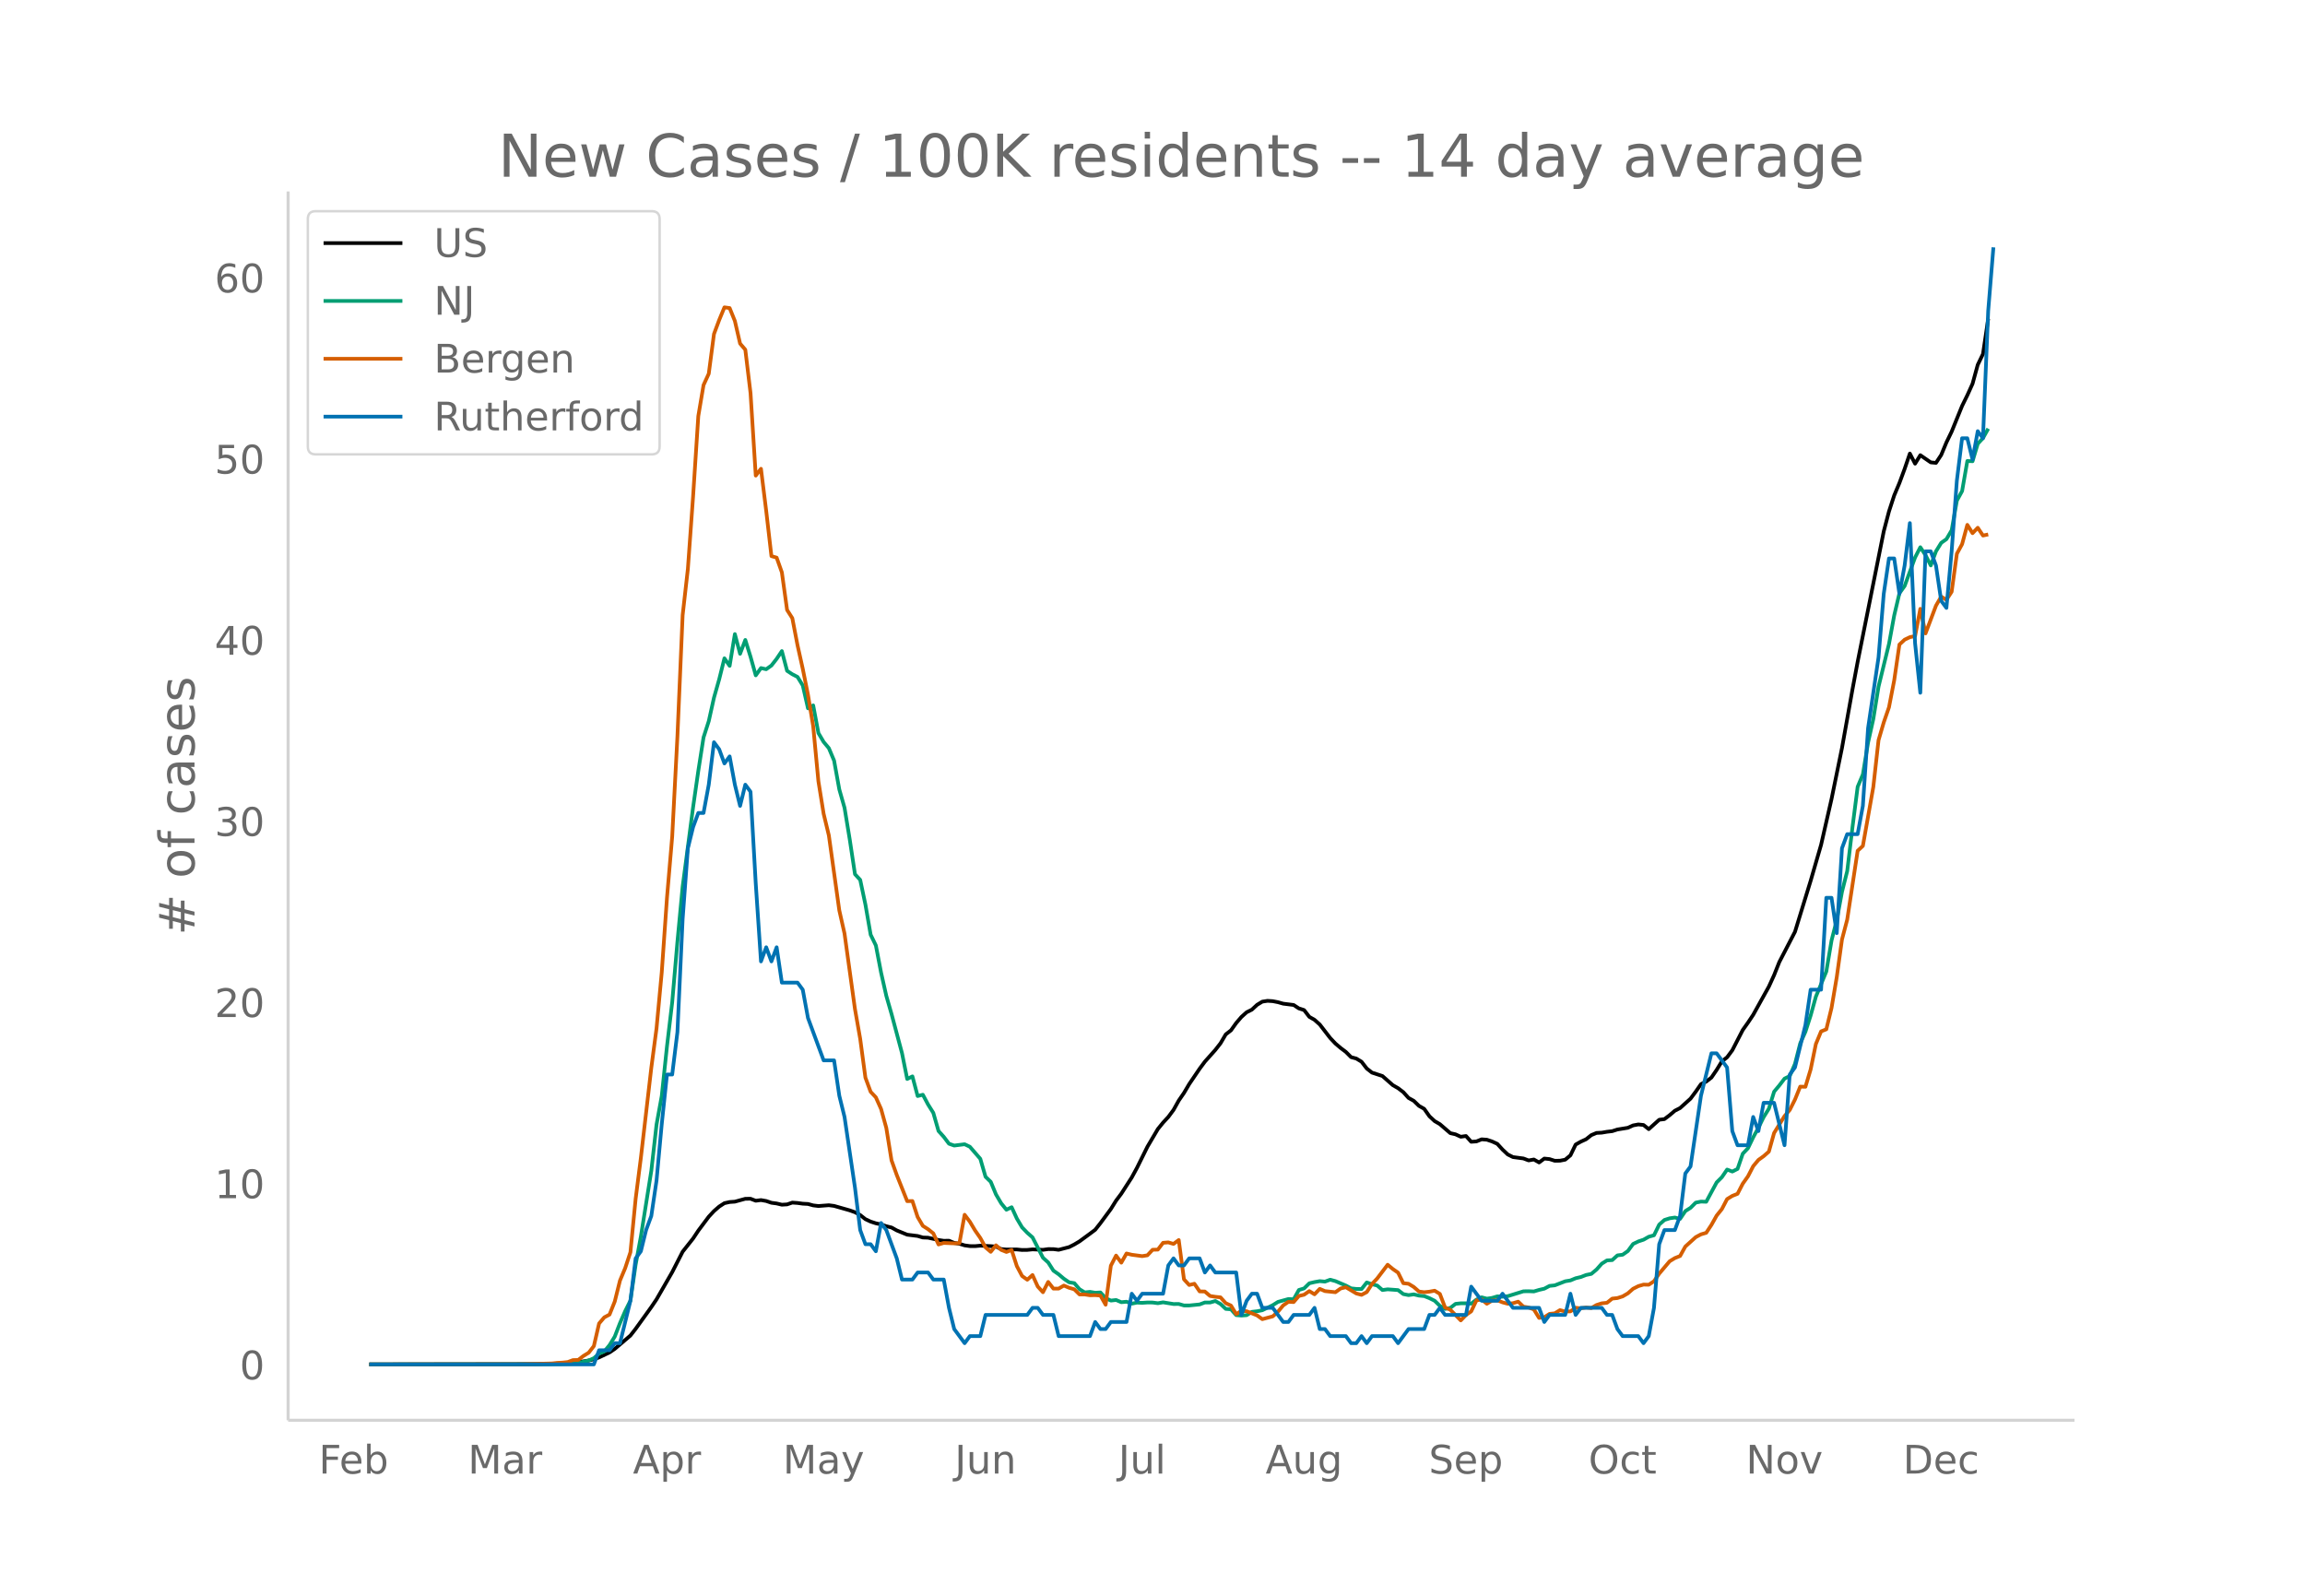 <svg height="864" viewBox="0 0 936 648" width="1248" xmlns="http://www.w3.org/2000/svg" xmlns:xlink="http://www.w3.org/1999/xlink"><defs><style>*{stroke-linecap:butt;stroke-linejoin:round}</style></defs><g id="figure_1"><path d="M0 648h936V0H0z" fill="#fff" id="patch_1"/><g id="axes_1"><path d="M117 576.72h725.4V77.76H117z" fill="none" id="patch_2"/><path clip-path="url(#pd61b568d29)" d="M149.973 554.04l67.854-.101 8.481-.228 6.362-.425 4.24-.475 2.12-.352 2.121-.517 2.12-.739 4.242-2.027 2.12-1.434 6.361-5.42 2.12-2.72 6.362-8.834 2.12-3.14 6.362-11.052 4.24-8.293 4.242-5.36 2.12-3.193 4.24-5.665 2.121-2.28 2.12-1.842 2.121-1.37 2.12-.469 2.121-.143 4.24-1.165 2.121-.023 2.12.81 2.121-.26 2.12.37 2.121.718 2.12.285 2.12.5 2.121-.126 2.12-.728 2.121.15 2.12.29 2.121.113 2.12.581 2.12.257 4.242-.324 2.12.278 6.362 1.81 2.12.759 2.12 1.139 2.12 1.676 2.121.988 2.12.688 2.121.45 2.12.736 2.121.522 2.12 1.181 4.241 1.735 4.241.526 2.12.622 2.121.078 4.24.929 2.121.325 2.12-.038 2.121.894 2.12.355 2.121.649 2.12.293 2.12.024 2.121-.198 4.241.193 2.12.177 2.121 1.018 2.12.177 4.241-.024 2.12.208 2.121-.027 2.12-.211 4.242.173 2.12-.29 2.12.01 2.12.273 4.242-1.099 2.12-1.073 2.12-1.264 4.241-3.11 2.12-1.593 2.121-2.679 4.241-5.746 2.12-3.408 2.121-2.825 4.24-6.582 2.121-3.9 4.241-8.568 4.241-7.192 2.12-2.613 2.12-2.292 2.121-2.859 2.12-3.799 2.121-3.086 2.12-3.594 4.242-6.255 2.12-2.856 4.24-4.758 2.121-2.712 2.12-3.608 2.121-1.645 2.12-2.97 2.121-2.472 2.12-1.902 2.12-1.059 2.121-1.963 2.12-1.286 2.121-.329 2.12.136 2.121.415 2.12.6 4.241.532 2.12 1.39 2.121.67 2.12 2.754 2.121 1.215 2.12 1.89 4.241 5.493 2.12 2.244 2.121 1.808 2.12 1.596 2.121 2.125 2.12.57 2.12 1.288 2.121 2.75 2.12 1.672 4.242 1.38 4.24 3.725 2.121 1.214 2.12 1.613 2.12 2.344 2.121 1.179 2.12 2.054 2.121 1.2 2.12 3.016 2.121 1.964 2.12 1.234 4.241 3.654 2.12.486 2.121.983 2.12-.309 2.121 2.349 2.12-.144 2.12-.851 2.121.156 2.12.706 2.121.977 2.12 2.314 2.121 1.994 2.12 1.059 4.241.565 2.12.796 2.121-.376 2.12 1.204 2.121-1.584 2.12.213 2.12.682 2.121-.026 2.12-.414 2.121-1.76 2.12-4.377 2.121-1.193 2.12-.967 2.121-1.681 2.12-.887 2.12-.108 2.121-.362 2.12-.246 2.121-.679 4.241-.69 2.12-.966 2.12-.397 2.121.221 2.12 1.69 4.242-3.814 2.12-.257 2.12-1.604 2.12-1.807 2.121-1.082 4.241-3.821 2.12-2.848 2.121-3.044 2.12-1.027 2.12-1.649 2.121-3.098 2.12-3.467 2.121-1.663 2.12-2.85 4.242-8.237 2.12-2.983 2.12-3.184 6.362-11.46 2.12-4.643 2.12-5.325 6.362-12.275 6.361-20.704 4.241-14.626 4.24-18.58 4.242-20.719 4.24-23.679 2.121-11.302 10.602-53 2.12-8.085 2.121-6.495 2.12-5.047 2.12-5.736 2.121-6.22 2.12 4.11 2.121-3.445 4.241 2.915 2.12.205 2.12-3.208 2.121-5.094 2.12-4.378 4.242-10.443 2.12-4.312 2.12-4.685 2.121-7.727 2.12-4.368 2.12-14.296h0" fill="none" stroke="#000" stroke-linecap="round" stroke-width="1.5" id="line2d_1"/><path clip-path="url(#pd61b568d29)" d="M149.973 554.04l74.215-.089 8.482-.207 2.12-.284 4.24-1 2.121-.946 2.12-1.858 2.121-.875 2.12-2.568 2.121-3.46 2.12-5.473 2.12-4.893 2.121-4.247 2.12-14.6 2.121-11.413 4.241-26.699 2.12-18.753 2.121-11.66 2.12-20.11 2.12-17.866 2.121-24.592 2.12-22.434 4.242-32.236 2.12-14.76 2.12-13.572 2.12-6.602 2.121-9.536 2.12-7.478 2.121-8.502 2.12 3.053 2.121-12.897 2.12 8.005 2.12-5.632 2.121 6.833 2.12 7.548 2.121-2.958 2.12.474 2.121-1.509 2.12-2.704 2.12-3.159 2.121 8.01 2.12 1.397 2.121 1.088 2.12 3.455 2.121 9.3 2.12-1.195 2.12 11.235 2.121 3.62 2.12 2.52 2.121 5.053 2.12 11.713 2.121 7.437 2.12 12.902 2.121 14.075 2.12 2.295 2.12 10.034 2.121 12.234 2.12 4.36 2.121 11.063 2.12 9.412 2.121 7.36 4.24 15.854 2.121 10.543 2.12-1.065 2.121 7.986 2.12-.526 2.121 3.975 2.12 3.384 2.12 7.372 2.121 2.348 2.12 2.81 2.121.746 4.241-.533 2.12 1.018 4.241 4.898 2.12 7.289 2.121 2.053 2.12 5.105 2.121 3.615 2.12 2.609 2.12-1.018 2.121 4.609 2.12 3.58 2.121 2.206 2.12 1.857 4.242 8.27 2.12 1.912 2.12 3.319 2.12 1.485 2.121 1.798 2.12 1.455 2.121.344 2.12 2.466 2.121 1.296 2.12-.219 2.12.355 2.121-.118 2.12 2.319 2.121.982 2.12-.237 2.121.9 2.12-.196 2.12.781 2.121-.426 2.12.095 2.121-.142 2.12.018 2.121.278 2.12-.361 4.241.686 2.12-.018 2.121.61h2.12l4.242-.426 2.12-.793 2.12.012 2.12-.604 2.121 1.213 2.12 1.988 2.121.166 2.12 2.366 2.121.172 2.12-.154 2.12-1.35 2.121-.242 2.12-.414 4.242-2.059 2.12-1.33 4.24-1.172 2.121.112 2.12-3.786 2.121-.627 2.12-2.082 2.121-.497 2.12-.373 2.12.19 2.121-.782 2.12.58 4.242 1.81 2.12 1.13 2.12.231 2.12.047 2.121-2.674 2.12.71 2.121.539 2.12 1.822 2.121-.284 4.241.313 2.12 1.621 2.12.415 2.121-.302 2.12.509 2.121.195 2.12.84 2.121 1.053 2.12 2.065 2.12 1.254 2.121-.42 2.12-1.645 2.121-.219 2.12.006 2.121.142 2.12-1.644 2.12-.941 2.121.556 2.12-.314 2.121-.633 2.12.148 2.121-.224 6.361-1.97 2.12-.036 2.121.089 2.12-.627 2.121-.491 2.12-1.13 2.12-.225 4.242-1.645 2.12-.355 2.12-.881 2.121-.503 2.12-.828 2.121-.438 2.12-1.78 2.12-2.373 2.121-1.331 2.12-.119 2.121-1.916 2.12-.267 2.121-1.496 2.12-2.875 2.12-1.024 2.121-.704 2.12-1.2 2.121-.593 2.12-4.342 2.121-1.875 2.12-.675 2.12-.313 2.121.532 2.12-3.147 2.121-1.337 2.12-2.112 2.121-.414 2.12.077 4.241-7.869 2.12-2.123 2.121-3.089 2.12.805 2.121-1.065 2.12-6.182 2.12-2.236 2.121-4.42 2.12-3.898 2.121-4.307 2.12-3.425 2.121-6.898 2.12-2.538 2.121-2.77 2.12-1.04 2.12-4.97 2.121-8.294 2.12-4.733 2.121-6.602 2.12-7.65 4.241-10.21 2.12-12.601 2.121-8.277 2.12-11.483 2.121-8.406 2.12-17.69 2.121-16.534 2.12-5.035 2.12-13.003 2.121-9.531 2.12-13.133 4.242-17.346 2.12-11.566 2.12-9.01 2.12-2.946 4.242-11.59 2.12-4.129 2.12 3.26 2.121 4.135 2.12-5.744 2.12-3.432 2.121-1.496 2.12-3.615 2.121-12.05 2.12-3.876 2.121-12.199 2.12.107 2.121-7.105 2.12-2.302 2.12-3.827h0" fill="none" stroke="#009e73" stroke-linecap="round" stroke-width="1.5" id="line2d_2"/><path clip-path="url(#pd61b568d29)" d="M149.973 554.04l61.492-.056 12.723-.339 2.12-.225 2.12-.113 2.121-.225 2.12-.79 2.121-.056 2.12-1.634 2.12-1.297 2.121-2.705 2.12-9.188 2.121-2.48 2.12-1.128 2.121-5.298 2.12-8.512 2.12-5.073 2.121-6.426 2.12-21.701 2.121-16.629 4.241-36.582 2.12-16.009 2.121-22.772 2.12-30.213 2.12-24.858 2.121-40.697 2.12-49.265 2.121-18.714 2.12-29.48 2.121-32.637 2.12-12.57 2.12-4.622 2.121-16.121 2.12-5.694 2.121-5.129 2.12.282 2.121 5.242 2.12 9.188 2.12 2.48 2.121 17.643 2.12 33.482 2.121-2.762 2.12 17.08 2.121 18.375 2.12.62 2.12 5.975 2.121 15.276 2.12 3.326L323.849 262l2.12 9.526 2.121 10.541 2.12 12.796 2.12 22.377 2.121 13.19 2.12 8.794 4.242 30.438 2.12 9.414 4.241 30.663 2.12 12.063 2.12 15.783 2.121 5.75 2.12 2.254 2.121 4.735 2.12 7.666 2.121 13.19 2.12 5.918 4.241 10.654 2.12-.056 2.121 6.482 2.12 3.607 2.121 1.353 2.12 1.691 2.12 4.51 2.121-.62 4.241.169 2.12-.057 2.121-11.555 2.12 2.818 2.12 3.551 2.121 3.044 2.12 3.833 2.121 1.804 2.12-2.65 2.121 1.86 2.12.846 2.12-.789 2.121 6.539 2.12 4.002 2.121 1.522 2.12-1.917 2.121 4.679 2.12 2.31 2.121-4.17 2.12 2.705h2.12l2.121-1.24 2.12.902 2.121.62 2.12 2.086h2.121l2.12.338 2.12-.056 2.121.169 2.12 3.72 2.121-15.84 2.12-4.114 2.121 2.875 2.12-3.72 2.12.507 4.242.563 2.12-.338 2.12-2.254 2.121-.057 2.12-2.762 2.12-.169 2.121.62 2.12-1.578 2.121 15.952 2.12 2.31 2.121-.506 2.12 3.1 2.12.056 2.121 1.804 2.12.338 2.121.226 2.12 2.367 2.121.958 2.12 3.495 2.121-1.353 2.12.17 4.241 1.69 2.12 1.522 4.242-1.127 2.12-1.917 2.12-2.536 2.12-1.466 2.121.113 2.12-2.48 2.121-.507 2.12-1.466 2.121 1.296 2.12-2.198 2.12.902 4.242.45 2.12-1.521 2.12-.507 4.241 2.536 2.12.564 2.121-1.127 2.12-3.27 2.121-2.254 4.241-5.58 2.12 1.747 2.121 1.465 2.12 4.284 2.12.226 2.121 1.296 2.12 1.86 2.121.282 2.12-.226 2.121-.394 2.12 1.296 2.12 5.524 2.121.902 4.241 4.34 2.12-2.198 2.121-1.465 2.12-4.453 2.12-.395 2.121 1.747 2.12-1.296 2.121-.113 2.12.846 2.121.563 2.12-.225 2.12-.62 2.121 2.03 2.12.337 2.121.79 2.12 3.438 2.121-.282 2.12-1.353 2.12-.225 2.121-1.297 2.12.564 2.121-.056 2.12-1.466 2.121.226 2.12-.339 2.121.226 2.12-1.24 2.12-.677 2.121-.225 2.12-1.691 2.121-.226 2.12-.676 2.121-1.24 2.12-1.86 2.12-1.071 2.121-.62 2.12.056 2.121-1.41 2.12-3.1 4.241-5.016 2.12-1.296 2.121-.846 2.12-3.833 4.242-3.833 2.12-1.127 2.12-.62 2.12-3.213 2.121-3.777 2.12-2.65 2.121-4.058 2.12-1.296 2.121-.846 2.12-4.114 2.12-2.988 2.121-4.115 2.12-2.536 2.121-1.522 2.12-1.86 2.121-7.554 4.241-6.876 2.12-2.48 2.12-4.228 2.121-5.242 2.12.056 2.121-7.046 2.12-10.315 2.121-5.13 2.12-.845 2.12-8.68 2.121-12.514 2.12-15.276 2.121-8.06 4.241-27.958 2.12-1.973 4.241-23.956 2.12-18.996 2.121-7.215 2.12-6.144 2.121-10.936 2.12-14.542 2.12-1.973 2.121-1.015 2.12-.45 2.121-11.049 2.12 9.977 4.242-11.273 2.12-3.664 2.12 1.296 2.12-3.27 2.121-15.444 2.12-3.89 2.121-7.834 2.12 3.382 2.121-2.198 2.12 3.156 2.12-.45h0" fill="none" stroke="#d55e00" stroke-linecap="round" stroke-width="1.5" id="line2d_3"/><path clip-path="url(#pd61b568d29)" d="M149.973 554.04h91.178l2.12-5.742h4.242l2.12-2.87h2.12l4.241-17.226 2.12-17.225 2.121-2.871 2.12-8.613 2.121-5.742 2.12-14.354 2.121-22.967 2.12-20.096h2.12l2.121-17.226 2.12-45.934 2.121-28.709 2.12-8.612 2.121-5.742h2.12l2.12-11.484 2.121-17.225 2.12 2.87 2.121 5.743 2.12-2.871 2.121 11.483 2.12 8.613 2.12-8.613 2.121 2.871 2.12 37.322 2.121 31.58 2.12-5.742 2.121 5.741 2.12-5.741 2.12 14.354h6.362l2.12 2.871 2.121 11.484 6.361 17.225h4.241l2.12 14.354 2.121 8.613 4.241 28.709 2.12 17.225 2.12 5.742h2.121l2.12 2.87 2.121-11.483 2.12 2.871 4.241 11.484 2.12 8.612h4.242l2.12-2.87h4.241l2.12 2.87h4.241l2.12 11.484 2.121 8.613 4.241 5.741 2.12-2.87h4.241l2.12-8.613h16.964l2.12-2.871h2.121l2.12 2.87h4.241l2.12 8.613h12.723l2.12-5.741 2.121 2.87h2.12l2.121-2.87h6.361l2.12-11.484 2.121 2.871 2.12-2.87h8.482l2.12-11.484 2.121-2.871 2.12 2.87h2.121l2.12-2.87h4.242l2.12 5.741 2.12-2.87 2.12 2.87h8.483l2.12 17.226 2.12-5.742 2.12-2.87h2.121l2.12 5.74h4.242l4.24 5.743h2.12l2.121-2.871h6.362l2.12-2.871 2.12 8.613h2.12l2.121 2.87h6.362l2.12 2.871h2.12l2.12-2.87 2.121 2.87 2.12-2.87h8.483l2.12 2.87 4.24-5.741h6.362l2.12-5.742h2.121l2.12-2.871 2.12 2.87h8.483l2.12-11.483 4.24 5.742h6.362l2.12-2.87 4.241 5.74h10.603l2.12 5.743 2.12-2.871h6.362l2.12-8.613 2.12 8.613 2.121-2.871h8.482l2.12 2.87h2.12l2.121 5.743 2.12 2.87h6.362l2.12 2.871 2.12-2.87 2.121-11.484 2.12-25.838 2.121-5.742h4.24l2.121-5.742 2.12-17.225 2.121-2.87 4.241-28.71 4.24-17.225h2.121l4.241 5.742 2.12 25.838 2.121 5.742h4.24l2.121-11.484 2.12 5.742 2.121-11.484h4.241l4.241 17.226 2.12-28.71 2.12-2.87 4.242-17.226 2.12-14.354h4.241l2.12-37.321h2.12l2.121 14.354 2.12-34.45 2.121-5.742h4.241l2.12-11.484 2.12-31.58 4.242-28.709 2.12-25.838 2.12-14.354h2.121l2.12 14.354 2.12-11.483 2.121-17.225 2.12 48.805 2.121 20.096 2.12-57.418h2.121l2.12 5.742 2.12 14.354 2.121 2.871 2.12-22.967 2.121-28.709 2.12-17.225h2.121l2.12 8.613 2.121-11.484 2.12 2.87 2.12-51.675 2.121-25.838h0" fill="none" stroke="#0072b2" stroke-linecap="round" stroke-width="1.5" id="line2d_4"/><path d="M117 576.72V77.76" fill="none" stroke="#d3d3d3" stroke-linecap="square" stroke-width="1.25" id="patch_3"/><path d="M117 576.72h725.4" fill="none" stroke="#d3d3d3" stroke-linecap="square" stroke-width="1.25" id="patch_4"/><g id="matplotlib.axis_1"><g id="xtick_1"><g transform="matrix(.16 0 0 -.16 129.449 598.378)" fill="#696969" id="text_1"><defs><path d="M9.813 72.906h41.89v-8.312H19.672V43.109h28.906v-8.297H19.672V0h-9.86z" id="DejaVuSans-70"/><path d="M56.203 29.594v-4.39H14.891q.593-9.282 5.593-14.142 5-4.859 13.938-4.859 5.172 0 10.031 1.266 4.86 1.265 9.656 3.812v-8.5Q49.266.734 44.187-.344 39.11-1.422 33.892-1.422q-13.094 0-20.735 7.61-7.64 7.625-7.64 20.625 0 13.421 7.25 21.296Q20.016 56 32.328 56q11.031 0 17.453-7.11 6.422-7.093 6.422-19.296zm-8.984 2.64q-.094 7.36-4.125 11.75-4.032 4.407-10.672 4.407-7.516 0-12.031-4.25-4.516-4.25-5.203-11.97z" id="DejaVuSans-101"/><path d="M48.688 27.297q0 9.906-4.079 15.547-4.078 5.64-11.203 5.64-7.14 0-11.218-5.64-4.079-5.64-4.079-15.547 0-9.906 4.078-15.547 4.079-5.64 11.22-5.64 7.124 0 11.202 5.64t4.078 15.547zM18.108 46.39q2.844 4.875 7.157 7.234Q29.594 56 35.594 56q9.968 0 16.187-7.906 6.235-7.907 6.235-20.797T51.78 6.484q-6.218-7.906-16.187-7.906-6 0-10.328 2.375-4.313 2.375-7.157 7.25V0H9.08v75.984h9.03z" id="DejaVuSans-98"/></defs><use xlink:href="#DejaVuSans-70"/><use x="52.02" xlink:href="#DejaVuSans-101"/><use x="113.543" xlink:href="#DejaVuSans-98"/></g></g><g id="xtick_2"><g transform="matrix(.16 0 0 -.16 190.01 598.378)" fill="#696969" id="text_2"><defs><path d="M9.813 72.906h14.703l18.593-49.61 18.703 49.61h14.704V0H66.89v64.016l-18.797-50h-9.907l-18.796 50V0H9.813z" id="DejaVuSans-77"/><path d="M34.281 27.484q-10.89 0-15.093-2.484-4.204-2.484-4.204-8.5 0-4.781 3.157-7.594 3.156-2.797 8.562-2.797 7.485 0 12 5.297 4.516 5.297 4.516 14.078v2zm17.922 3.72V0H43.22v8.297Q40.14 3.328 35.547.953q-4.594-2.375-11.234-2.375-8.391 0-13.36 4.719Q6 8.016 6 15.922q0 9.219 6.172 13.906 6.187 4.688 18.437 4.688h12.61v.89q0 6.203-4.078 9.594-4.078 3.39-11.453 3.39-4.688 0-9.141-1.124-4.438-1.125-8.531-3.375v8.312q4.921 1.906 9.562 2.844 4.64.953 9.031.953 11.875 0 17.735-6.156 5.86-6.14 5.86-18.64z" id="DejaVuSans-97"/><path d="M41.11 46.297q-1.516.875-3.297 1.281Q36.03 48 33.89 48q-7.625 0-11.703-4.953-4.079-4.953-4.079-14.234V0H9.08v54.688h9.03v-8.5q2.844 4.984 7.375 7.39Q30.031 56 36.531 56q.922 0 2.047-.125 1.125-.11 2.484-.36z" id="DejaVuSans-114"/></defs><use xlink:href="#DejaVuSans-77"/><use x="86.279" xlink:href="#DejaVuSans-97"/><use x="147.559" xlink:href="#DejaVuSans-114"/></g></g><g id="xtick_3"><g transform="matrix(.16 0 0 -.16 256.997 598.378)" fill="#696969" id="text_3"><defs><path d="M34.188 63.188L20.797 26.906h26.812zm-5.579 9.718h11.188L67.578 0h-10.25l-6.64 18.703h-32.86L11.188 0H.78z" id="DejaVuSans-65"/><path d="M18.11 8.203v-29H9.077v75.484h9.031v-8.296q2.844 4.875 7.157 7.234Q29.594 56 35.594 56q9.968 0 16.187-7.906 6.235-7.907 6.235-20.797T51.78 6.484q-6.218-7.906-16.187-7.906-6 0-10.328 2.375-4.313 2.375-7.157 7.25zm30.578 19.094q0 9.906-4.079 15.547-4.078 5.64-11.203 5.64-7.14 0-11.218-5.64-4.079-5.64-4.079-15.547 0-9.906 4.078-15.547 4.079-5.64 11.22-5.64 7.124 0 11.202 5.64t4.078 15.547z" id="DejaVuSans-112"/></defs><use xlink:href="#DejaVuSans-65"/><use x="68.408" xlink:href="#DejaVuSans-112"/><use x="131.885" xlink:href="#DejaVuSans-114"/></g></g><g id="xtick_4"><g transform="matrix(.16 0 0 -.16 317.91 598.378)" fill="#696969" id="text_4"><defs><path d="M32.172-5.078q-3.797-9.766-7.422-12.735-3.61-2.984-9.656-2.984H7.906v7.516h5.282q3.703 0 5.75 1.765Q21-9.766 23.483-3.219l1.61 4.094-22.11 53.813H12.5l17.094-42.766 17.093 42.766h9.516z" id="DejaVuSans-121"/></defs><use xlink:href="#DejaVuSans-77"/><use x="86.279" xlink:href="#DejaVuSans-97"/><use x="147.559" xlink:href="#DejaVuSans-121"/></g></g><g id="xtick_5"><g transform="matrix(.16 0 0 -.16 387.684 598.378)" fill="#696969" id="text_5"><defs><path d="M9.813 72.906h9.859V5.078q0-13.187-5-19.14-5-5.954-16.094-5.954h-3.75v8.297h3.078q6.531 0 9.219 3.672Q9.813-4.39 9.813 5.078z" id="DejaVuSans-74"/><path d="M8.5 21.578v33.11h8.984V21.922q0-7.766 3.016-11.656 3.031-3.875 9.094-3.875 7.265 0 11.484 4.64 4.234 4.64 4.234 12.656v31h8.985V0h-8.984v8.406Q42.047 3.422 37.718 1q-4.313-2.422-10.032-2.422-9.421 0-14.312 5.86Q8.5 10.296 8.5 21.578zM31.11 56z" id="DejaVuSans-117"/><path d="M54.89 33.016V0h-8.984v32.719q0 7.765-3.031 11.61-3.031 3.858-9.078 3.858-7.281 0-11.484-4.64-4.204-4.625-4.204-12.64V0H9.08v54.688h9.03v-8.5q3.235 4.937 7.594 7.374Q30.078 56 35.797 56q9.422 0 14.25-5.828 4.844-5.828 4.844-17.156z" id="DejaVuSans-110"/></defs><use xlink:href="#DejaVuSans-74"/><use x="29.492" xlink:href="#DejaVuSans-117"/><use x="92.871" xlink:href="#DejaVuSans-110"/></g></g><g id="xtick_6"><g transform="matrix(.16 0 0 -.16 454.144 598.378)" fill="#696969" id="text_6"><defs><path d="M9.422 75.984h8.984V0H9.422z" id="DejaVuSans-108"/></defs><use xlink:href="#DejaVuSans-74"/><use x="29.492" xlink:href="#DejaVuSans-117"/><use x="92.871" xlink:href="#DejaVuSans-108"/></g></g><g id="xtick_7"><g transform="matrix(.16 0 0 -.16 513.909 598.378)" fill="#696969" id="text_7"><defs><path d="M45.406 27.984q0 9.766-4.031 15.125-4.016 5.375-11.297 5.375-7.219 0-11.25-5.375-4.031-5.359-4.031-15.125 0-9.718 4.031-15.093t11.25-5.375q7.281 0 11.297 5.375 4.031 5.375 4.031 15.093zm8.985-21.203q0-13.953-6.203-20.765Q42-20.797 29.203-20.797q-4.734 0-8.937.703-4.203.703-8.157 2.172v8.735q3.954-2.141 7.813-3.157 3.86-1.031 7.86-1.031 8.843 0 13.234 4.61 4.39 4.609 4.39 13.937v4.453q-2.781-4.844-7.125-7.234Q33.938 0 27.875 0 17.828 0 11.672 7.656q-6.156 7.672-6.156 20.328 0 12.688 6.156 20.344Q17.828 56 27.875 56q6.063 0 10.406-2.39 4.344-2.391 7.125-7.22v8.297h8.985z" id="DejaVuSans-103"/></defs><use xlink:href="#DejaVuSans-65"/><use x="68.408" xlink:href="#DejaVuSans-117"/><use x="131.787" xlink:href="#DejaVuSans-103"/></g></g><g id="xtick_8"><g transform="matrix(.16 0 0 -.16 580.184 598.378)" fill="#696969" id="text_8"><defs><path d="M53.516 70.516V60.89q-5.61 2.687-10.594 4-4.984 1.328-9.625 1.328-8.047 0-12.422-3.125t-4.375-8.89q0-4.845 2.906-7.313 2.907-2.453 11.016-3.97l5.953-1.218q11.031-2.11 16.281-7.406 5.25-5.297 5.25-14.172 0-10.61-7.11-16.078-7.093-5.469-20.812-5.469-5.172 0-11.015 1.172Q13.14.922 6.89 3.219v10.156q6-3.36 11.765-5.078 5.766-1.703 11.328-1.703 8.438 0 13.032 3.312 4.593 3.328 4.593 9.485 0 5.359-3.297 8.39-3.296 3.032-10.812 4.547L27.484 33.5q-11.03 2.188-15.968 6.875-4.922 4.688-4.922 13.047 0 9.672 6.812 15.234 6.813 5.563 18.766 5.563 5.14 0 10.453-.938 5.328-.922 10.89-2.765z" id="DejaVuSans-83"/></defs><use xlink:href="#DejaVuSans-83"/><use x="63.477" xlink:href="#DejaVuSans-101"/><use x="125" xlink:href="#DejaVuSans-112"/></g></g><g id="xtick_9"><g transform="matrix(.16 0 0 -.16 645.044 598.378)" fill="#696969" id="text_9"><defs><path d="M39.406 66.219q-10.75 0-17.078-8.016-6.312-8-6.312-21.828 0-13.766 6.312-21.781 6.328-8 17.078-8 10.735 0 17.016 8 6.281 8.015 6.281 21.781 0 13.828-6.281 21.828-6.281 8.016-17.016 8.016zm0 8q15.328 0 24.5-10.281 9.188-10.282 9.188-27.563 0-17.234-9.188-27.516-9.172-10.28-24.5-10.28-15.375 0-24.593 10.25-9.204 10.265-9.204 27.546t9.204 27.563q9.218 10.28 24.593 10.28z" id="DejaVuSans-79"/><path d="M48.781 52.594v-8.407q-3.812 2.11-7.64 3.157-3.828 1.047-7.735 1.047-8.75 0-13.593-5.547-4.829-5.532-4.829-15.547 0-10.016 4.829-15.563 4.843-5.53 13.593-5.53 3.907 0 7.735 1.046 3.828 1.047 7.64 3.156V2.094Q45.016.344 40.984-.531q-4.015-.89-8.562-.89-12.36 0-19.64 7.765-7.266 7.765-7.266 20.953 0 13.375 7.343 21.031Q20.22 56 33.016 56q4.14 0 8.093-.86 3.953-.843 7.672-2.546z" id="DejaVuSans-99"/><path d="M18.313 70.219V54.688h18.5v-6.985h-18.5V18.016q0-6.688 1.828-8.594 1.828-1.906 7.453-1.906h9.218V0h-9.218q-10.407 0-14.36 3.875-3.953 3.89-3.953 14.14v29.688H2.687v6.984h6.594V70.22z" id="DejaVuSans-116"/></defs><use xlink:href="#DejaVuSans-79"/><use x="78.711" xlink:href="#DejaVuSans-99"/><use x="133.691" xlink:href="#DejaVuSans-116"/></g></g><g id="xtick_10"><g transform="matrix(.16 0 0 -.16 708.995 598.378)" fill="#696969" id="text_10"><defs><path d="M9.813 72.906h13.28l32.329-60.984v60.984h9.562V0h-13.28L19.39 60.984V0H9.813z" id="DejaVuSans-78"/><path d="M30.61 48.39q-7.22 0-11.422-5.64-4.204-5.64-4.204-15.453 0-9.813 4.172-15.453 4.188-5.64 11.453-5.64 7.188 0 11.375 5.655 4.203 5.672 4.203 15.438 0 9.719-4.203 15.406-4.187 5.688-11.375 5.688zm0 7.61q11.718 0 18.406-7.625 6.703-7.61 6.703-21.078 0-13.422-6.703-21.078-6.688-7.64-18.407-7.64-11.765 0-18.437 7.64-6.656 7.656-6.656 21.078 0 13.469 6.656 21.078Q18.844 56 30.609 56z" id="DejaVuSans-111"/><path d="M2.984 54.688H12.5L29.594 8.797l17.093 45.89h9.516L35.687 0H23.485z" id="DejaVuSans-118"/></defs><use xlink:href="#DejaVuSans-78"/><use x="74.805" xlink:href="#DejaVuSans-111"/><use x="135.986" xlink:href="#DejaVuSans-118"/></g></g><g id="xtick_11"><g transform="matrix(.16 0 0 -.16 772.742 598.378)" fill="#696969" id="text_11"><defs><path d="M19.672 64.797V8.109h11.922q15.093 0 22.093 6.829 7 6.843 7 21.593 0 14.64-7 21.453-7 6.813-22.093 6.813zm-9.86 8.11h20.266q21.188 0 31.094-8.813 9.922-8.813 9.922-27.563 0-18.86-9.969-27.703Q51.172 0 30.078 0H9.813z" id="DejaVuSans-68"/></defs><use xlink:href="#DejaVuSans-68"/><use x="77.002" xlink:href="#DejaVuSans-101"/><use x="138.525" xlink:href="#DejaVuSans-99"/></g></g></g><g id="matplotlib.axis_2"><g id="ytick_1"><g transform="matrix(.16 0 0 -.16 97.32 560.119)" fill="#696969" id="text_12"><defs><path d="M31.781 66.406q-7.61 0-11.453-7.5Q16.5 51.422 16.5 36.375q0-14.984 3.828-22.484 3.844-7.5 11.453-7.5 7.672 0 11.5 7.5 3.844 7.5 3.844 22.484 0 15.047-3.844 22.531-3.828 7.5-11.5 7.5zm0 7.813q12.266 0 18.735-9.703 6.468-9.688 6.468-28.141 0-18.406-6.468-28.11-6.47-9.687-18.735-9.687-12.25 0-18.718 9.688-6.47 9.703-6.47 28.109 0 18.453 6.47 28.14Q19.53 74.22 31.78 74.22z" id="DejaVuSans-48"/></defs><use xlink:href="#DejaVuSans-48"/></g></g><g id="ytick_2"><g transform="matrix(.16 0 0 -.16 87.14 486.555)" fill="#696969" id="text_13"><defs><path d="M12.406 8.297h16.11v55.625l-17.532-3.516v8.985l17.438 3.515h9.86V8.296H54.39V0H12.406z" id="DejaVuSans-49"/></defs><use xlink:href="#DejaVuSans-49"/><use x="63.623" xlink:href="#DejaVuSans-48"/></g></g><g id="ytick_3"><g transform="matrix(.16 0 0 -.16 87.14 412.99)" fill="#696969" id="text_14"><defs><path d="M19.188 8.297h34.421V0H7.33v8.297q5.609 5.812 15.296 15.594 9.703 9.797 12.188 12.64 4.734 5.313 6.609 9 1.89 3.688 1.89 7.25 0 5.813-4.078 9.469-4.078 3.672-10.625 3.672-4.64 0-9.797-1.61-5.14-1.609-11-4.89v9.969Q13.767 71.78 18.938 73q5.188 1.219 9.485 1.219 11.328 0 18.062-5.672 6.735-5.656 6.735-15.125 0-4.5-1.688-8.531-1.672-4.016-6.125-9.485-1.218-1.422-7.765-8.187-6.532-6.766-18.453-18.922z" id="DejaVuSans-50"/></defs><use xlink:href="#DejaVuSans-50"/><use x="63.623" xlink:href="#DejaVuSans-48"/></g></g><g id="ytick_4"><g transform="matrix(.16 0 0 -.16 87.14 339.426)" fill="#696969" id="text_15"><defs><path d="M40.578 39.313Q47.656 37.797 51.625 33q3.984-4.781 3.984-11.813 0-10.78-7.422-16.703-7.421-5.906-21.093-5.906-4.578 0-9.438.906-4.86.907-10.031 2.72v9.515q4.094-2.39 8.969-3.61 4.89-1.218 10.218-1.218 9.266 0 14.125 3.656 4.86 3.656 4.86 10.64 0 6.454-4.516 10.079-4.515 3.64-12.562 3.64h-8.5v8.11h8.89q7.266 0 11.125 2.906 3.86 2.906 3.86 8.375 0 5.61-3.985 8.61-3.968 3.015-11.39 3.015-4.063 0-8.703-.89-4.641-.876-10.203-2.72v8.782q5.624 1.562 10.53 2.344 4.907.78 9.25.78 11.235 0 17.766-5.109 6.547-5.093 6.547-13.78 0-6.063-3.468-10.235-3.47-4.172-9.86-5.782z" id="DejaVuSans-51"/></defs><use xlink:href="#DejaVuSans-51"/><use x="63.623" xlink:href="#DejaVuSans-48"/></g></g><g id="ytick_5"><g transform="matrix(.16 0 0 -.16 87.14 265.862)" fill="#696969" id="text_16"><defs><path d="M37.797 64.313L12.89 25.39h24.906zm-2.594 8.593H47.61V25.391h10.407v-8.203H47.609V0h-9.812v17.188H4.89v9.515z" id="DejaVuSans-52"/></defs><use xlink:href="#DejaVuSans-52"/><use x="63.623" xlink:href="#DejaVuSans-48"/></g></g><g id="ytick_6"><g transform="matrix(.16 0 0 -.16 87.14 192.298)" fill="#696969" id="text_17"><defs><path d="M10.797 72.906h38.719v-8.312H19.828v-17.86q2.14.735 4.281 1.094 2.157.36 4.313.36 12.203 0 19.328-6.688 7.14-6.688 7.14-18.11 0-11.765-7.328-18.296-7.328-6.516-20.656-6.516-4.593 0-9.36.781-4.75.782-9.827 2.344v9.922q4.39-2.39 9.078-3.563 4.687-1.171 9.906-1.171 8.453 0 13.375 4.437 4.938 4.438 4.938 12.063 0 7.609-4.938 12.047-4.922 4.453-13.375 4.453-3.953 0-7.89-.875-3.922-.875-8.016-2.735z" id="DejaVuSans-53"/></defs><use xlink:href="#DejaVuSans-53"/><use x="63.623" xlink:href="#DejaVuSans-48"/></g></g><g id="ytick_7"><g transform="matrix(.16 0 0 -.16 87.14 118.734)" fill="#696969" id="text_18"><defs><path d="M33.016 40.375q-6.641 0-10.532-4.547-3.875-4.531-3.875-12.437 0-7.86 3.875-12.438 3.891-4.562 10.532-4.562 6.64 0 10.515 4.562 3.875 4.578 3.875 12.438 0 7.906-3.875 12.437-3.875 4.547-10.515 4.547zm19.578 30.922v-8.984q-3.719 1.75-7.5 2.671-3.782.938-7.5.938-9.766 0-14.922-6.594-5.14-6.594-5.875-19.922 2.875 4.25 7.219 6.516 4.359 2.266 9.578 2.266 10.984 0 17.36-6.672 6.374-6.657 6.374-18.125 0-11.235-6.64-18.032-6.641-6.78-17.672-6.78-12.657 0-19.344 9.687-6.688 9.703-6.688 28.109 0 17.281 8.204 27.563 8.203 10.28 22.015 10.28 3.719 0 7.5-.734t7.89-2.187z" id="DejaVuSans-54"/></defs><use xlink:href="#DejaVuSans-54"/><use x="63.623" xlink:href="#DejaVuSans-48"/></g></g><g transform="matrix(0 -.2 -.2 0 78.98 379.813)" fill="#696969" id="text_19"><defs><path d="M51.125 44H36.922l-4.11-16.313h14.313zm-7.328 27.781l-5.078-20.265h14.265L58.11 71.78h7.813L60.89 51.516h15.234V44h-17.14l-4-16.313h15.53V20.22H53.079L48 0h-7.813l5.032 20.219H30.906L25.875 0h-7.86l5.079 20.219H7.719v7.468h17.187L29 44H13.281v7.516h17.625l4.985 20.265z" id="DejaVuSans-35"/><path d="M37.11 75.984V68.5h-8.594q-4.828 0-6.72-1.953-1.874-1.953-1.874-7.031v-4.828h14.797v-6.985H19.922V0H10.89v47.703H2.297v6.984h8.594V58.5q0 9.125 4.25 13.297 4.25 4.187 13.468 4.187z" id="DejaVuSans-102"/><path d="M44.281 53.078v-8.5q-3.797 1.953-7.906 2.922-4.094.984-8.5.984-6.688 0-10.031-2.047-3.344-2.046-3.344-6.156 0-3.125 2.39-4.906 2.391-1.781 9.626-3.39l3.078-.688q9.562-2.047 13.593-5.781 4.032-3.735 4.032-10.422 0-7.625-6.032-12.078-6.03-4.438-16.578-4.438-4.39 0-9.156.86Q10.688.296 5.422 2v9.281q4.984-2.594 9.812-3.89 4.829-1.282 9.579-1.282 6.343 0 9.75 2.172 3.421 2.172 3.421 6.125 0 3.656-2.468 5.61-2.453 1.953-10.813 3.765l-3.125.735q-8.344 1.75-12.062 5.39-3.704 3.64-3.704 9.985 0 7.718 5.47 11.906Q16.75 56 26.811 56q4.97 0 9.36-.734 4.406-.72 8.11-2.188z" id="DejaVuSans-115"/></defs><use xlink:href="#DejaVuSans-35"/><use x="83.789" xlink:href="#DejaVuSans-32"/><use x="115.576" xlink:href="#DejaVuSans-111"/><use x="176.758" xlink:href="#DejaVuSans-102"/><use x="211.963" xlink:href="#DejaVuSans-32"/><use x="243.75" xlink:href="#DejaVuSans-99"/><use x="298.73" xlink:href="#DejaVuSans-97"/><use x="360.01" xlink:href="#DejaVuSans-115"/><use x="412.109" xlink:href="#DejaVuSans-101"/><use x="473.633" xlink:href="#DejaVuSans-115"/></g></g><g transform="matrix(.24 0 0 -.24 202.252 71.76)" fill="#696969" id="text_20"><defs><path d="M4.203 54.688h8.985l11.234-42.672 11.172 42.672h10.593l11.235-42.672 11.187 42.672h8.985L63.28 0H52.688L40.922 44.828 29.109 0H18.5z" id="DejaVuSans-119"/><path d="M64.406 67.281v-10.39q-4.984 4.64-10.625 6.922-5.64 2.296-11.984 2.296-12.5 0-19.14-7.64-6.641-7.64-6.641-22.094 0-14.406 6.64-22.047 6.64-7.64 19.14-7.64 6.345 0 11.985 2.296 5.64 2.297 10.625 6.938V5.609Q59.234 2.094 53.437.33q-5.78-1.75-12.218-1.75-16.563 0-26.094 10.124-9.516 10.14-9.516 27.672 0 17.578 9.516 27.703 9.531 10.14 26.094 10.14 6.531 0 12.312-1.734 5.797-1.734 10.875-5.203z" id="DejaVuSans-67"/><path d="M25.39 72.906h8.297L8.297-9.28H0z" id="DejaVuSans-47"/><path d="M9.813 72.906h9.859V42.094L52.39 72.906h12.703L28.906 38.922 67.672 0H54.688L19.672 35.11V0h-9.86z" id="DejaVuSans-75"/><path d="M9.422 54.688h8.984V0H9.422zm0 21.296h8.984v-11.39H9.422z" id="DejaVuSans-105"/><path d="M45.406 46.39v29.594h8.985V0h-8.985v8.203Q42.578 3.328 38.25.953q-4.313-2.375-10.375-2.375-9.906 0-16.14 7.906-6.22 7.922-6.22 20.813 0 12.89 6.22 20.797Q17.968 56 27.874 56q6.063 0 10.375-2.375 4.328-2.36 7.156-7.234zm-30.61-19.093q0-9.906 4.079-15.547 4.078-5.64 11.203-5.64 7.125 0 11.219 5.64 4.11 5.64 4.11 15.547 0 9.906-4.11 15.547-4.094 5.64-11.219 5.64-7.125 0-11.203-5.64-4.078-5.64-4.078-15.547z" id="DejaVuSans-100"/><path d="M4.89 31.39h26.313v-8H4.891z" id="DejaVuSans-45"/></defs><use xlink:href="#DejaVuSans-78"/><use x="74.805" xlink:href="#DejaVuSans-101"/><use x="136.328" xlink:href="#DejaVuSans-119"/><use x="218.115" xlink:href="#DejaVuSans-32"/><use x="249.902" xlink:href="#DejaVuSans-67"/><use x="319.727" xlink:href="#DejaVuSans-97"/><use x="381.006" xlink:href="#DejaVuSans-115"/><use x="433.105" xlink:href="#DejaVuSans-101"/><use x="494.629" xlink:href="#DejaVuSans-115"/><use x="546.729" xlink:href="#DejaVuSans-32"/><use x="578.516" xlink:href="#DejaVuSans-47"/><use x="612.207" xlink:href="#DejaVuSans-32"/><use x="643.994" xlink:href="#DejaVuSans-49"/><use x="707.617" xlink:href="#DejaVuSans-48"/><use x="771.24" xlink:href="#DejaVuSans-48"/><use x="834.863" xlink:href="#DejaVuSans-75"/><use x="900.439" xlink:href="#DejaVuSans-32"/><use x="932.227" xlink:href="#DejaVuSans-114"/><use x="971.09" xlink:href="#DejaVuSans-101"/><use x="1032.613" xlink:href="#DejaVuSans-115"/><use x="1084.713" xlink:href="#DejaVuSans-105"/><use x="1112.496" xlink:href="#DejaVuSans-100"/><use x="1175.973" xlink:href="#DejaVuSans-101"/><use x="1237.496" xlink:href="#DejaVuSans-110"/><use x="1300.875" xlink:href="#DejaVuSans-116"/><use x="1340.084" xlink:href="#DejaVuSans-115"/><use x="1392.184" xlink:href="#DejaVuSans-32"/><use x="1423.971" xlink:href="#DejaVuSans-45"/><use x="1460.055" xlink:href="#DejaVuSans-45"/><use x="1496.139" xlink:href="#DejaVuSans-32"/><use x="1527.926" xlink:href="#DejaVuSans-49"/><use x="1591.549" xlink:href="#DejaVuSans-52"/><use x="1655.172" xlink:href="#DejaVuSans-32"/><use x="1686.959" xlink:href="#DejaVuSans-100"/><use x="1750.436" xlink:href="#DejaVuSans-97"/><use x="1811.715" xlink:href="#DejaVuSans-121"/><use x="1870.895" xlink:href="#DejaVuSans-32"/><use x="1902.682" xlink:href="#DejaVuSans-97"/><use x="1963.961" xlink:href="#DejaVuSans-118"/><use x="2023.141" xlink:href="#DejaVuSans-101"/><use x="2084.664" xlink:href="#DejaVuSans-114"/><use x="2125.777" xlink:href="#DejaVuSans-97"/><use x="2187.057" xlink:href="#DejaVuSans-103"/><use x="2250.533" xlink:href="#DejaVuSans-101"/></g><g id="legend_1"><path d="M128.2 184.5h136.45q3.2 0 3.2-3.2V88.96q0-3.2-3.2-3.2H128.2q-3.2 0-3.2 3.2v92.34q0 3.2 3.2 3.2z" fill="none" opacity=".8" stroke="#ccc" id="patch_5"/><path d="M131.4 98.718h32" fill="none" stroke="#000" stroke-linecap="round" stroke-width="1.5" id="line2d_5"/><g transform="matrix(.16 0 0 -.16 176.2 104.317)" fill="#696969" id="text_21"><defs><path d="M8.688 72.906h9.921V28.61q0-11.718 4.235-16.875 4.25-5.14 13.781-5.14 9.469 0 13.719 5.14 4.25 5.157 4.25 16.875v44.297H64.5V27.391q0-14.25-7.063-21.532-7.046-7.28-20.812-7.28-13.828 0-20.89 7.28-7.047 7.282-7.047 21.532z" id="DejaVuSans-85"/></defs><use xlink:href="#DejaVuSans-85"/><use x="73.193" xlink:href="#DejaVuSans-83"/></g><path d="M131.4 122.203h32" fill="none" stroke="#009e73" stroke-linecap="round" stroke-width="1.5" id="line2d_7"/><g transform="matrix(.16 0 0 -.16 176.2 127.802)" fill="#696969" id="text_22"><use xlink:href="#DejaVuSans-78"/><use x="74.805" xlink:href="#DejaVuSans-74"/></g><path d="M131.4 145.688h32" fill="none" stroke="#d55e00" stroke-linecap="round" stroke-width="1.5" id="line2d_9"/><g transform="matrix(.16 0 0 -.16 176.2 151.287)" fill="#696969" id="text_23"><defs><path d="M19.672 34.813V8.108H35.5q7.953 0 11.781 3.297 3.844 3.297 3.844 10.078 0 6.844-3.844 10.078-3.828 3.25-11.781 3.25zm0 29.984V42.828h14.61q7.218 0 10.75 2.703 3.546 2.719 3.546 8.282 0 5.515-3.547 8.25-3.531 2.734-10.75 2.734zm-9.86 8.11h25.204q11.28 0 17.375-4.688Q58.5 63.53 58.5 54.89q0-6.703-3.125-10.657-3.125-3.953-9.188-4.922 7.282-1.562 11.313-6.53 4.031-4.954 4.031-12.376 0-9.765-6.64-15.093Q48.25 0 35.984 0H9.812z" id="DejaVuSans-66"/></defs><use xlink:href="#DejaVuSans-66"/><use x="68.604" xlink:href="#DejaVuSans-101"/><use x="130.127" xlink:href="#DejaVuSans-114"/><use x="169.49" xlink:href="#DejaVuSans-103"/><use x="232.967" xlink:href="#DejaVuSans-101"/><use x="294.49" xlink:href="#DejaVuSans-110"/></g><path d="M131.4 169.173h32" fill="none" stroke="#0072b2" stroke-linecap="round" stroke-width="1.5" id="line2d_11"/><g transform="matrix(.16 0 0 -.16 176.2 174.773)" fill="#696969" id="text_24"><defs><path d="M44.39 34.188q3.172-1.079 6.172-4.594 3-3.516 6.032-9.672L66.609 0H56l-9.313 18.703q-3.624 7.328-7.015 9.719-3.39 2.39-9.25 2.39h-10.75V0h-9.86v72.906h22.266q12.5 0 18.656-5.234 6.157-5.219 6.157-15.766 0-6.89-3.203-11.437-3.204-4.532-9.297-6.282zM19.673 64.797V38.922h12.406q7.125 0 10.766 3.297 3.64 3.297 3.64 9.687 0 6.39-3.64 9.64-3.64 3.25-10.766 3.25z" id="DejaVuSans-82"/><path d="M54.89 33.016V0h-8.984v32.719q0 7.765-3.031 11.61-3.031 3.858-9.078 3.858-7.281 0-11.484-4.64-4.204-4.625-4.204-12.64V0H9.08v75.984h9.03V46.188q3.235 4.937 7.594 7.374Q30.078 56 35.797 56q9.422 0 14.25-5.828 4.844-5.828 4.844-17.156z" id="DejaVuSans-104"/></defs><use xlink:href="#DejaVuSans-82"/><use x="64.982" xlink:href="#DejaVuSans-117"/><use x="128.361" xlink:href="#DejaVuSans-116"/><use x="167.57" xlink:href="#DejaVuSans-104"/><use x="230.949" xlink:href="#DejaVuSans-101"/><use x="292.473" xlink:href="#DejaVuSans-114"/><use x="333.586" xlink:href="#DejaVuSans-102"/><use x="368.791" xlink:href="#DejaVuSans-111"/><use x="429.973" xlink:href="#DejaVuSans-114"/><use x="469.336" xlink:href="#DejaVuSans-100"/></g></g></g></g><defs><clipPath id="pd61b568d29"><path d="M117 77.76h725.4v498.96H117z"/></clipPath></defs></svg>